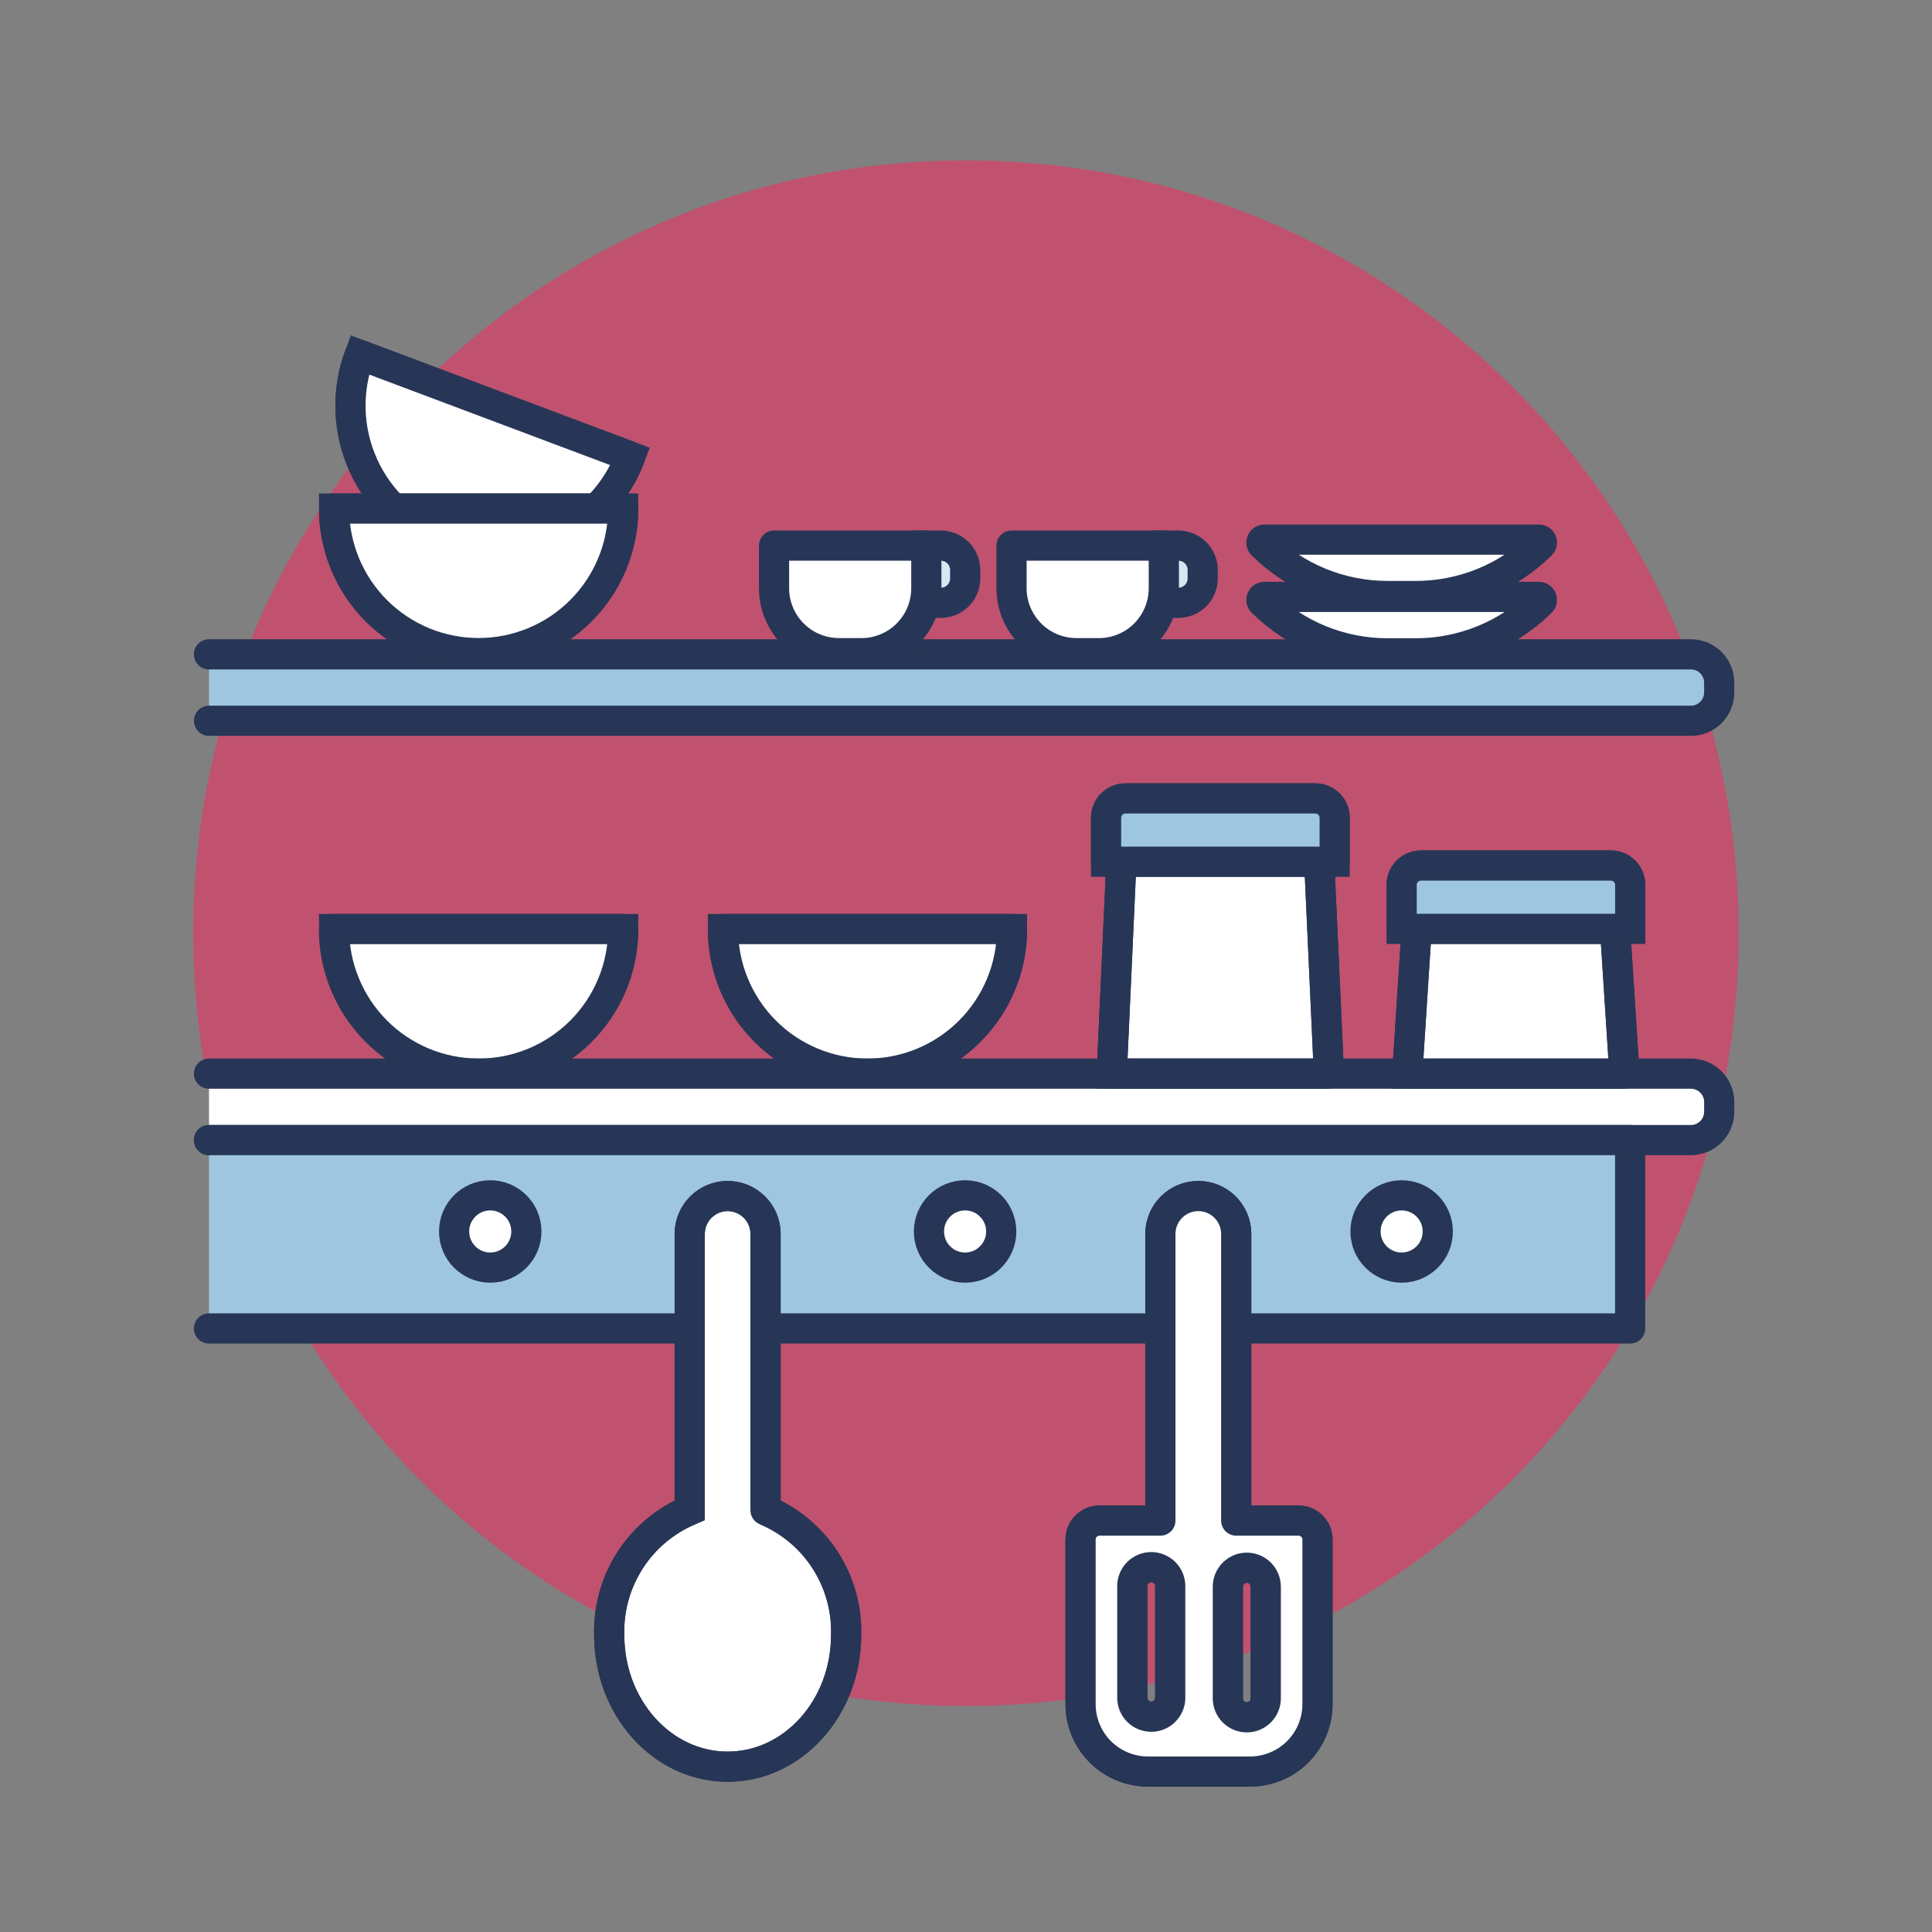 <svg width="64" height="64" viewBox="0 0 64 64" fill="none" xmlns="http://www.w3.org/2000/svg"><rect x="0" y="0" width="64" height="64" fill="#808080" stroke="none"/><path d="M31.998 56.513c14.139 0 25.6-11.461 25.6-25.6 0-14.139-11.461-25.6-25.6-25.6-14.139 0-25.6 11.461-25.6 25.6 0 14.139 11.461 25.6 25.6 25.6Z" fill="#c0526f"/><path d="M6.922 21.676H56.013c.249 0 .487.099.663.275.176.176.275.414.275.663v.325c0 .249-.099.487-.275.663-.176.176-.414.275-.663.275H6.925" fill="#9FC6E0"/><path d="M6.922 21.676H56.013c.249 0 .487.099.663.275.176.176.275.414.275.663v.325c0 .249-.099.487-.275.663-.176.176-.414.275-.663.275H6.925" stroke="#273656" stroke-linecap="round" stroke-linejoin="round"/><path d="M15.855 35.566c.629 0 1.252-.124 1.833-.365.581-.241 1.109-.594 1.554-1.038.445-.445.797-.973 1.038-1.554.241-.581.364-1.204.364-1.833h-9.578c0 1.27.505 2.488 1.403 3.386.898.898 2.116 1.403 3.386 1.403Z" fill="#fff" stroke="#273656"/><path d="M15.855 35.566c.629 0 1.252-.124 1.833-.365.581-.241 1.109-.594 1.554-1.038.445-.445.797-.973 1.038-1.554.241-.581.364-1.204.364-1.833h-9.578c0 1.27.505 2.488 1.403 3.386.898.898 2.116 1.403 3.386 1.403Z" fill="#fff" stroke="#273656" stroke-linecap="round" stroke-linejoin="round"/><path d="M28.735 35.566c1.27 0 2.488-.505 3.386-1.403.898-.898 1.403-2.116 1.403-3.386h-9.575c-0 1.27.504 2.487 1.401 3.385.897.898 2.115 1.403 3.385 1.404Z" fill="#fff" stroke="#273656"/><path d="M28.735 35.566c1.27 0 2.488-.505 3.386-1.403.898-.898 1.403-2.116 1.403-3.386h-9.575c-0 1.27.504 2.487 1.401 3.385.897.898 2.115 1.403 3.385 1.404Z" fill="#fff" stroke="#273656" stroke-linecap="round" stroke-linejoin="round"/><path d="M6.922 35.566H56.013c.249 0 .487.099.663.275.176.176.275.414.275.663v.325c0 .249-.099.487-.275.663-.176.176-.414.275-.663.275H6.925" fill="#fff"/><path d="M6.922 35.566H56.013c.249 0 .487.099.663.275.176.176.275.414.275.663v.325c0 .249-.099.487-.275.663-.176.176-.414.275-.663.275H6.925" stroke="#273656" stroke-linecap="round" stroke-linejoin="round"/><path d="M54.001 37.767H6.922v6.24H54.001v-6.24Z" fill="#9FC6E0"/><path d="M6.922 37.767H54.001v6.24H6.922" stroke="#273656" stroke-linecap="round" stroke-linejoin="round"/><path d="M16.24 41.991c.661 0 1.197-.536 1.197-1.197 0-.661-.536-1.197-1.197-1.197-.661 0-1.197.536-1.197 1.197 0 .661.536 1.197 1.197 1.197ZM31.97 41.991c.661 0 1.197-.536 1.197-1.197 0-.661-.536-1.197-1.197-1.197-.661 0-1.197.536-1.197 1.197 0 .661.536 1.197 1.197 1.197ZM46.431 41.991c.661 0 1.197-.536 1.197-1.197 0-.661-.536-1.197-1.197-1.197-.661 0-1.197.536-1.197 1.197 0 .661.536 1.197 1.197 1.197Z" fill="#fff" stroke="#273656" stroke-linecap="round" stroke-linejoin="round"/><path d="M44.023 35.564h-7.195l.342-7.523c.009-.193.092-.375.231-.509s.326-.208.519-.208h5.009c.193 0 .379.074.519.208.14.134.223.316.231.509l.343 7.523Z" fill="#fff" stroke="#273656"/><path d="M44.023 35.564h-7.195l.342-7.523c.009-.193.092-.375.231-.509s.326-.208.519-.208h5.009c.193 0 .379.074.519.208.14.134.223.316.231.509l.343 7.523Z" stroke="#273656" stroke-linecap="round" stroke-linejoin="round"/><path d="M44.211 28.545h-7.571v-1.455c0-.17.068-.333.188-.453.12-.12.283-.188.453-.188h6.291c.17 0 .333.067.453.188.12.12.188.283.188.453v1.455Z" fill="#9FC6E0" stroke="#273656"/><path d="M44.211 28.545h-7.571v-1.455c0-.17.068-.333.188-.453.12-.12.283-.188.453-.188h6.291c.17 0 .333.067.453.188.12.12.188.283.188.453v1.455Z" fill="#9FC6E0" stroke="#273656" stroke-linecap="round" stroke-linejoin="round"/><path d="M53.813 35.565H46.618l.342-5.297c.009-.193.092-.375.231-.509.14-.134.326-.208.519-.208h5.009c.193-0.0.379.074.519.208.14.134.223.316.231.509l.343 5.297Z" fill="#fff" stroke="#273656"/><path d="M53.813 35.565H46.618l.342-5.297c.009-.193.092-.375.231-.509.14-.134.326-.208.519-.208h5.009c.193-0.0.379.074.519.208.14.134.223.316.231.509l.343 5.297Z" stroke="#273656" stroke-linecap="round" stroke-linejoin="round"/><path d="M54.001 30.77h-7.57v-1.458c0-.17.068-.333.188-.453.12-.12.283-.187.453-.187h6.29c.17 0 .333.067.453.187.12.12.188.283.188.453v1.458Z" fill="#9FC6E0" stroke="#273656"/><path d="M54.001 30.77h-7.57v-1.458c0-.17.068-.333.188-.453.12-.12.283-.187.453-.187h6.29c.17 0 .333.067.453.187.12.12.188.283.188.453v1.458Z" fill="#9FC6E0" stroke="#273656" stroke-linecap="round" stroke-linejoin="round"/><path d="M25.36 50.029v-9.181c-.007-.328-.143-.64-.378-.87-.235-.229-.55-.358-.878-.358-.328 0-.643.128-.878.358-.235.229-.37.541-.378.87v9.181c-.809.339-1.497.915-1.973 1.653-.476.737-.718 1.601-.694 2.478 0 2.41 1.756 4.364 3.922 4.364s3.926-1.951 3.926-4.364c.024-.877-.219-1.742-.695-2.479-.476-.737-1.165-1.313-1.975-1.652Z" fill="#fff" stroke="#273656"/><path d="M25.36 50.029v-9.181c-.007-.328-.143-.64-.378-.87-.235-.229-.55-.358-.878-.358-.328 0-.643.128-.878.358-.235.229-.37.541-.378.87v9.181c-.809.339-1.497.915-1.973 1.653-.476.737-.718 1.601-.694 2.478 0 2.41 1.756 4.364 3.922 4.364s3.926-1.951 3.926-4.364c.024-.877-.219-1.742-.695-2.479-.476-.737-1.165-1.313-1.975-1.652Z" stroke="#273656" stroke-linecap="round" stroke-linejoin="round"/><path d="M43.643 50.999c0-.167-.066-.326-.184-.444-.118-.118-.278-.184-.444-.184h-2.064v-9.523c-.007-.328-.143-.64-.378-.87-.235-.229-.55-.358-.878-.358-.328 0-.643.128-.878.358-.235.229-.37.541-.378.87v9.523h-2.016c-.167 0-.326.066-.444.184-.118.118-.184.278-.184.444v5.453c0 .592.235 1.16.654 1.579.419.419.987.654 1.579.654h3.381c.293 0 .584-.058.855-.17.271-.112.517-.277.725-.484.207-.207.372-.454.484-.724.112-.271.17-.561.17-.855v-5.453Zm-4.878 5.261c-.005.163-.074.318-.191.431-.117.114-.274.177-.437.177-.163 0-.32-.063-.437-.177-.117-.113-.185-.268-.191-.431v-3.699c-.003-.084.011-.168.042-.246.03-.079.076-.15.135-.21.059-.06.129-.108.206-.141.077-.033.161-.05.245-.05.084 0 .167.017.245.05.077.033.147.081.206.141.059.06.104.132.135.21.03.079.045.162.042.246v3.699Zm3.165 0c0 .167-.066.326-.184.444-.118.118-.277.184-.444.184-.167 0-.326-.066-.444-.184-.118-.118-.184-.278-.184-.444v-3.699c0-.167.066-.326.184-.444.118-.118.277-.184.444-.184.167 0 .326.066.444.184.118.118.184.277.184.444v3.699Z" fill="#fff" stroke="#273656"/><path d="M43.643 50.999c0-.167-.066-.326-.184-.444-.118-.118-.278-.184-.444-.184h-2.064v-9.523c-.007-.328-.143-.64-.378-.87-.235-.229-.55-.358-.878-.358-.328 0-.643.128-.878.358-.235.229-.37.541-.378.87v9.523h-2.016c-.167 0-.326.066-.444.184-.118.118-.184.278-.184.444v5.453c0 .592.235 1.16.654 1.579.419.419.987.654 1.579.654h3.381c.293 0 .584-.058.855-.17.271-.112.517-.277.725-.484.207-.207.372-.454.484-.724.112-.271.17-.561.17-.855v-5.453Zm-4.878 5.261c-.005.163-.074.318-.191.431-.117.114-.274.177-.437.177-.163 0-.32-.063-.437-.177-.117-.113-.185-.268-.191-.431v-3.699c-.003-.084.011-.168.042-.246.03-.079.076-.15.135-.21.059-.06.129-.108.206-.141.077-.033.161-.05.245-.05.084 0 .167.017.245.05.077.033.147.081.206.141.059.06.104.132.135.21.03.079.045.162.042.246v3.699Zm3.165 0c0 .167-.066.326-.184.444-.118.118-.277.184-.444.184-.167 0-.326-.066-.444-.184-.118-.118-.184-.278-.184-.444v-3.699c0-.167.066-.326.184-.444.118-.118.277-.184.444-.184.167 0 .326.066.444.184.118.118.184.277.184.444v3.699Z" fill="#fff" stroke="#273656" stroke-linecap="round" stroke-linejoin="round"/><path d="M14.712 17.92c1.189.447 2.506.403 3.663-.121 1.157-.525 2.058-1.487 2.505-2.676l-8.965-3.368c-.446 1.189-.402 2.506.122 3.662.525 1.156 1.487 2.057 2.675 2.504Z" fill="#fff" stroke="#273656"/><path d="M14.712 17.92c1.189.447 2.506.403 3.663-.121 1.157-.525 2.058-1.487 2.505-2.676l-8.965-3.368c-.446 1.189-.402 2.506.122 3.662.525 1.156 1.487 2.057 2.675 2.504Z" fill="#fff" stroke="#273656" stroke-linecap="round" stroke-linejoin="round"/><path d="M15.855 21.635c1.27 0 2.488-.504 3.386-1.403.898-.898 1.403-2.116 1.403-3.386h-9.578c0 .629.124 1.252.364 1.833.241.581.594 1.109 1.038 1.554.445.445.973.797 1.554 1.038.581.241 1.204.364 1.833.364Z" fill="#fff" stroke="#273656"/><path d="M15.855 21.635c1.27 0 2.488-.504 3.386-1.403.898-.898 1.403-2.116 1.403-3.386h-9.578c0 .629.124 1.252.364 1.833.241.581.594 1.109 1.038 1.554.445.445.973.797 1.554 1.038.581.241 1.204.364 1.833.364ZM46.879 21.643h-.896c-1.56.005-3.059-.607-4.17-1.702-.014-.014-.023-.032-.026-.051-.004-.019-.001-.039.007-.057.008-.018.021-.033.038-.044.017-.01.036-.016.056-.015h9.088c.02-.001.039.004.056.015.017.011.03.026.038.044.008.018.01.038.007.057-.003.019-.013.037-.026.051-1.111 1.095-2.61 1.708-4.17 1.702ZM46.879 19.744h-.896c-1.56.005-3.059-.607-4.17-1.702-.014-.014-.023-.032-.026-.051-.003-.019-.001-.039.007-.057.008-.018.021-.033.038-.044.017-.01.036-.016.056-.015h9.088c.02-.001.039.004.056.015.017.01.03.026.038.044.008.018.011.038.007.057-.003.019-.013.037-.026.051-1.111 1.095-2.61 1.708-4.17 1.702Z" fill="#fff" stroke="#273656" stroke-linecap="round" stroke-linejoin="round"/><path d="M39.035 19.969h-.812v-1.895h.812c.214 0 .419.085.57.236.151.151.236.356.236.57v.279c0.0.106-.02.211-.06.309-.04.098-.1.188-.174.263-.075.075-.164.135-.262.176-.098.041-.203.062-.309.062Z" fill="#D6E6F2" stroke="#273656" stroke-linecap="round" stroke-linejoin="round"/><path d="M36.402 21.637h-.744c-.282 0-.562-.056-.823-.164-.261-.108-.498-.266-.697-.466-.2-.2-.358-.437-.466-.697-.108-.261-.164-.54-.164-.823v-1.413h5.045v1.413c0 .282-.056.562-.164.823-.108.261-.267.498-.466.698-.2.2-.437.358-.698.466-.261.108-.54.164-.823.164Z" fill="#fff" stroke="#273656" stroke-linecap="round" stroke-linejoin="round"/><path d="M31.167 19.969h-.811v-1.895h.811c.214 0 .419.085.57.236.151.151.236.356.236.57v.279c0.0.106-.02.211-.06.309-.04.098-.1.188-.175.263-.075.075-.164.135-.262.176-.098.041-.203.062-.309.062Z" fill="#D6E6F2" stroke="#273656" stroke-linecap="round" stroke-linejoin="round"/><path d="M28.535 21.637h-.744c-.282 0-.562-.056-.823-.164-.261-.108-.498-.266-.697-.466-.2-.2-.358-.437-.466-.697-.108-.261-.164-.54-.164-.823v-1.413h5.045v1.413c0 .282-.056.562-.164.823-.108.261-.267.498-.466.698-.2.2-.437.358-.698.466-.261.108-.54.164-.823.164Z" fill="#fff" stroke="#273656" stroke-linecap="round" stroke-linejoin="round"/></svg>
